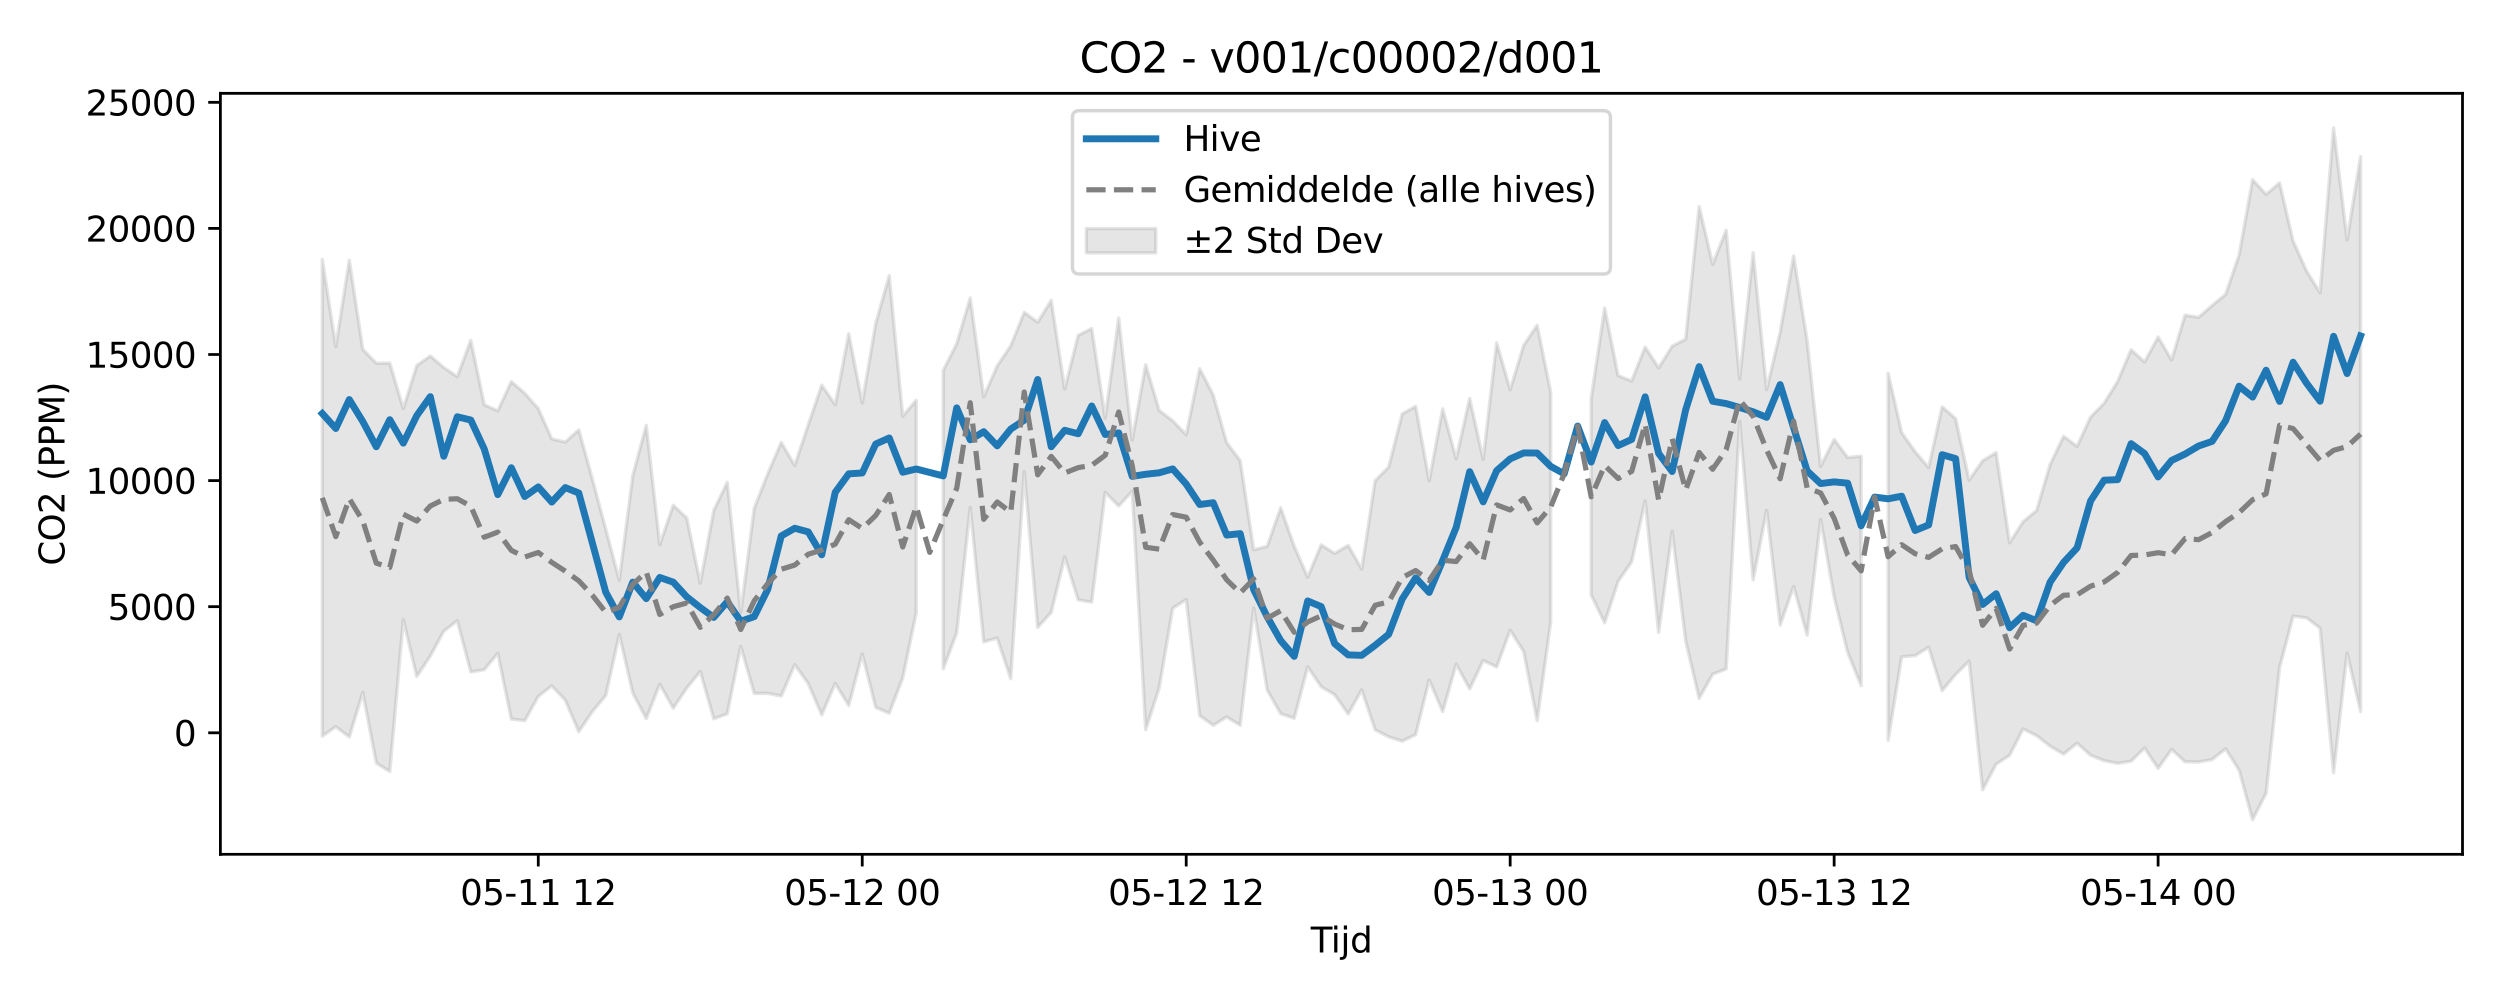 <?xml version="1.0" encoding="utf-8" standalone="no"?>
<!DOCTYPE svg PUBLIC "-//W3C//DTD SVG 1.1//EN"
  "http://www.w3.org/Graphics/SVG/1.1/DTD/svg11.dtd">
<svg xmlns:xlink="http://www.w3.org/1999/xlink" width="720pt" height="288pt" viewBox="0 0 720 288" xmlns="http://www.w3.org/2000/svg" version="1.1">
 <defs>
  <style type="text/css">*{stroke-linejoin: round; stroke-linecap: butt}</style>
 </defs>
 <g id="figure_1">
  <g id="patch_1">
   <path d="M 0 288 
L 720 288 
L 720 0 
L 0 0 
z
" style="fill: #ffffff"/>
  </g>
  <g id="axes_1">
   <g id="patch_2">
    <path d="M 63.47 246.04 
L 709.2 246.04 
L 709.2 26.88 
L 63.47 26.88 
z
" style="fill: #ffffff"/>
   </g>
   <g id="FillBetweenPolyCollection_1">
    <path d="M 92.821 74.726 
L 92.821 212.011 
L 96.709 209.295 
L 100.597 212.259 
L 104.484 199.416 
L 108.372 219.773 
L 112.259 222.207 
L 116.147 178.511 
L 120.035 194.854 
L 123.922 188.938 
L 127.81 181.773 
L 131.697 178.784 
L 135.585 193.509 
L 139.473 192.877 
L 143.36 188.156 
L 147.248 207.084 
L 151.135 207.553 
L 155.023 200.563 
L 158.911 197.527 
L 162.798 201.651 
L 166.686 210.736 
L 170.573 204.974 
L 174.461 200.308 
L 178.349 182.709 
L 182.236 199.583 
L 186.124 206.95 
L 190.011 197.075 
L 193.899 203.95 
L 197.787 198.151 
L 201.674 193.396 
L 205.562 207.006 
L 209.449 205.598 
L 213.337 186.167 
L 217.224 199.7 
L 221.112 199.688 
L 225 200.461 
L 228.887 191.43 
L 232.775 196.872 
L 236.662 205.889 
L 240.55 196.83 
L 244.438 203.2 
L 248.325 188.325 
L 252.213 203.732 
L 256.1 205.427 
L 259.988 195.232 
L 263.876 176.487 
L 263.876 115.291 
L 263.876 115.291 
L 259.988 119.843 
L 256.1 79.4 
L 252.213 93.144 
L 248.325 116.051 
L 244.438 96.132 
L 240.55 116.572 
L 236.662 110.925 
L 232.775 122.365 
L 228.887 134.052 
L 225 127.416 
L 221.112 136.464 
L 217.224 146.337 
L 213.337 176.418 
L 209.449 138.905 
L 205.562 147.014 
L 201.674 167.957 
L 197.787 149.176 
L 193.899 145.524 
L 190.011 156.867 
L 186.124 122.496 
L 182.236 136.971 
L 178.349 167.1 
L 174.461 152.392 
L 170.573 137.84 
L 166.686 123.796 
L 162.798 127.322 
L 158.911 126.398 
L 155.023 117.671 
L 151.135 113.275 
L 147.248 109.906 
L 143.36 118.326 
L 139.473 116.57 
L 135.585 98.023 
L 131.697 108.489 
L 127.81 105.855 
L 123.922 102.517 
L 120.035 105.269 
L 116.147 117.668 
L 112.259 104.588 
L 108.372 104.595 
L 104.484 100.603 
L 100.597 74.953 
L 96.709 99.801 
L 92.821 74.726 
z
" clip-path="url(#p04580ace39)" style="fill: #808080; fill-opacity: 0.2; stroke: #808080; stroke-opacity: 0.2"/>
    <path d="M 271.651 106.7 
L 271.651 192.642 
L 275.538 182.244 
L 279.426 146.147 
L 283.314 184.868 
L 287.201 183.767 
L 291.089 195.481 
L 294.976 135.82 
L 298.864 180.683 
L 302.752 176.372 
L 306.639 160.398 
L 310.527 172.767 
L 314.414 173.411 
L 318.302 141.799 
L 322.19 145.738 
L 326.077 141.483 
L 329.965 210.177 
L 333.852 198.092 
L 337.74 175.181 
L 341.628 172.678 
L 345.515 206.101 
L 349.403 208.886 
L 353.29 206.471 
L 357.178 208.894 
L 361.066 175.102 
L 364.953 198.741 
L 368.841 205.537 
L 372.728 206.859 
L 376.616 192.055 
L 380.504 197.779 
L 384.391 200.073 
L 388.279 205.629 
L 392.166 198.684 
L 396.054 210.212 
L 399.942 212.201 
L 403.829 213.461 
L 407.717 211.571 
L 411.604 195.837 
L 415.492 204.947 
L 419.38 191.287 
L 423.267 198.416 
L 427.155 190.23 
L 431.042 192.094 
L 434.93 181.517 
L 438.818 187.655 
L 442.705 207.524 
L 446.593 179.189 
L 446.593 112.891 
L 446.593 112.891 
L 442.705 93.671 
L 438.818 99.469 
L 434.93 112.228 
L 431.042 98.732 
L 427.155 132.287 
L 423.267 114.757 
L 419.38 132.157 
L 415.492 117.768 
L 411.604 138.473 
L 407.717 117.051 
L 403.829 119.181 
L 399.942 134.492 
L 396.054 138.405 
L 392.166 163.869 
L 388.279 157.064 
L 384.391 159.376 
L 380.504 156.931 
L 376.616 166.209 
L 372.728 157.309 
L 368.841 146.243 
L 364.953 157.334 
L 361.066 158.335 
L 357.178 132.65 
L 353.29 127.492 
L 349.403 113.741 
L 345.515 106.181 
L 341.628 125.21 
L 337.74 121.186 
L 333.852 118.201 
L 329.965 105.057 
L 326.077 126.734 
L 322.19 91.585 
L 318.302 120.438 
L 314.414 94.606 
L 310.527 96.579 
L 306.639 112.033 
L 302.752 86.501 
L 298.864 92.795 
L 294.976 89.962 
L 291.089 99.604 
L 287.201 105.368 
L 283.314 114.263 
L 279.426 85.824 
L 275.538 98.968 
L 271.651 106.7 
z
" clip-path="url(#p04580ace39)" style="fill: #808080; fill-opacity: 0.2; stroke: #808080; stroke-opacity: 0.2"/>
    <path d="M 458.256 114.783 
L 458.256 171.363 
L 462.143 179.391 
L 466.031 167.397 
L 469.918 161.806 
L 473.806 144.298 
L 477.694 182.157 
L 481.581 153.031 
L 485.469 184.571 
L 489.356 201.143 
L 493.244 194.169 
L 497.132 192.667 
L 501.019 121.287 
L 504.907 167.02 
L 508.794 146.984 
L 512.682 180.016 
L 516.57 168.919 
L 520.457 182.914 
L 524.345 149.617 
L 528.232 171.95 
L 532.12 187.893 
L 536.008 197.456 
L 536.008 131.37 
L 536.008 131.37 
L 532.12 131.774 
L 528.232 126.566 
L 524.345 134.326 
L 520.457 98.157 
L 516.57 73.725 
L 512.682 95.733 
L 508.794 112.203 
L 504.907 72.813 
L 501.019 109.126 
L 497.132 66.313 
L 493.244 76.12 
L 489.356 59.465 
L 485.469 97.656 
L 481.581 99.696 
L 477.694 105.958 
L 473.806 99.964 
L 469.918 109.718 
L 466.031 108.218 
L 462.143 88.744 
L 458.256 114.783 
z
" clip-path="url(#p04580ace39)" style="fill: #808080; fill-opacity: 0.2; stroke: #808080; stroke-opacity: 0.2"/>
    <path d="M 543.783 107.477 
L 543.783 213.207 
L 547.67 189.177 
L 551.558 188.822 
L 555.446 186.412 
L 559.333 198.937 
L 563.221 194.241 
L 567.108 190.382 
L 570.996 227.473 
L 574.883 220.069 
L 578.771 217.523 
L 582.659 209.922 
L 586.546 211.861 
L 590.434 214.894 
L 594.321 217.191 
L 598.209 214.018 
L 602.097 217.529 
L 605.984 219.069 
L 609.872 219.85 
L 613.759 219.22 
L 617.647 215.436 
L 621.535 221.295 
L 625.422 215.839 
L 629.31 219.414 
L 633.197 219.459 
L 637.085 218.766 
L 640.973 215.653 
L 644.86 221.818 
L 648.748 236.078 
L 652.635 228.464 
L 656.523 192.262 
L 660.411 177.455 
L 664.298 177.943 
L 668.186 180.918 
L 672.073 222.538 
L 675.961 188.084 
L 679.849 204.918 
L 679.849 45.098 
L 679.849 45.098 
L 675.961 69.13 
L 672.073 36.842 
L 668.186 84.321 
L 664.298 78.094 
L 660.411 69.395 
L 656.523 52.687 
L 652.635 55.973 
L 648.748 51.758 
L 644.86 73.461 
L 640.973 84.781 
L 637.085 87.973 
L 633.197 91.408 
L 629.31 90.76 
L 625.422 103.676 
L 621.535 97.053 
L 617.647 104.243 
L 613.759 100.734 
L 609.872 109.884 
L 605.984 116.149 
L 602.097 120.101 
L 598.209 128.566 
L 594.321 125.655 
L 590.434 133.806 
L 586.546 147.018 
L 582.659 150.253 
L 578.771 156.324 
L 574.883 130.346 
L 570.996 132.693 
L 567.108 138.286 
L 563.221 120.574 
L 559.333 117.178 
L 555.446 134.643 
L 551.558 130.115 
L 547.67 124.557 
L 543.783 107.477 
z
" clip-path="url(#p04580ace39)" style="fill: #808080; fill-opacity: 0.2; stroke: #808080; stroke-opacity: 0.2"/>
   </g>
   <g id="matplotlib.axis_1">
    <g id="xtick_1">
     <g id="line2d_1">
      <defs>
       <path id="m30fe075600" d="M 0 0 
L 0 3.5 
" style="stroke: #000000; stroke-width: 0.8"/>
      </defs>
      <g>
       <use xlink:href="#m30fe075600" x="155.023" y="246.04" style="stroke: #000000; stroke-width: 0.8"/>
      </g>
     </g>
     <g id="text_1">
      <!-- 05-11 12 -->
      <g transform="translate(132.542 260.638) scale(0.1 -0.1)">
       <defs>
        <path id="DejaVuSans-30" d="M 2034 4250 
Q 1547 4250 1301 3770 
Q 1056 3291 1056 2328 
Q 1056 1369 1301 889 
Q 1547 409 2034 409 
Q 2525 409 2770 889 
Q 3016 1369 3016 2328 
Q 3016 3291 2770 3770 
Q 2525 4250 2034 4250 
z
M 2034 4750 
Q 2819 4750 3233 4129 
Q 3647 3509 3647 2328 
Q 3647 1150 3233 529 
Q 2819 -91 2034 -91 
Q 1250 -91 836 529 
Q 422 1150 422 2328 
Q 422 3509 836 4129 
Q 1250 4750 2034 4750 
z
" transform="scale(0.016)"/>
        <path id="DejaVuSans-35" d="M 691 4666 
L 3169 4666 
L 3169 4134 
L 1269 4134 
L 1269 2991 
Q 1406 3038 1543 3061 
Q 1681 3084 1819 3084 
Q 2600 3084 3056 2656 
Q 3513 2228 3513 1497 
Q 3513 744 3044 326 
Q 2575 -91 1722 -91 
Q 1428 -91 1123 -41 
Q 819 9 494 109 
L 494 744 
Q 775 591 1075 516 
Q 1375 441 1709 441 
Q 2250 441 2565 725 
Q 2881 1009 2881 1497 
Q 2881 1984 2565 2268 
Q 2250 2553 1709 2553 
Q 1456 2553 1204 2497 
Q 953 2441 691 2322 
L 691 4666 
z
" transform="scale(0.016)"/>
        <path id="DejaVuSans-2d" d="M 313 2009 
L 1997 2009 
L 1997 1497 
L 313 1497 
L 313 2009 
z
" transform="scale(0.016)"/>
        <path id="DejaVuSans-31" d="M 794 531 
L 1825 531 
L 1825 4091 
L 703 3866 
L 703 4441 
L 1819 4666 
L 2450 4666 
L 2450 531 
L 3481 531 
L 3481 0 
L 794 0 
L 794 531 
z
" transform="scale(0.016)"/>
        <path id="DejaVuSans-20" transform="scale(0.016)"/>
        <path id="DejaVuSans-32" d="M 1228 531 
L 3431 531 
L 3431 0 
L 469 0 
L 469 531 
Q 828 903 1448 1529 
Q 2069 2156 2228 2338 
Q 2531 2678 2651 2914 
Q 2772 3150 2772 3378 
Q 2772 3750 2511 3984 
Q 2250 4219 1831 4219 
Q 1534 4219 1204 4116 
Q 875 4013 500 3803 
L 500 4441 
Q 881 4594 1212 4672 
Q 1544 4750 1819 4750 
Q 2544 4750 2975 4387 
Q 3406 4025 3406 3419 
Q 3406 3131 3298 2873 
Q 3191 2616 2906 2266 
Q 2828 2175 2409 1742 
Q 1991 1309 1228 531 
z
" transform="scale(0.016)"/>
       </defs>
       <use xlink:href="#DejaVuSans-30"/>
       <use xlink:href="#DejaVuSans-35" transform="translate(63.623 0)"/>
       <use xlink:href="#DejaVuSans-2d" transform="translate(127.246 0)"/>
       <use xlink:href="#DejaVuSans-31" transform="translate(163.33 0)"/>
       <use xlink:href="#DejaVuSans-31" transform="translate(226.953 0)"/>
       <use xlink:href="#DejaVuSans-20" transform="translate(290.576 0)"/>
       <use xlink:href="#DejaVuSans-31" transform="translate(322.363 0)"/>
       <use xlink:href="#DejaVuSans-32" transform="translate(385.986 0)"/>
      </g>
     </g>
    </g>
    <g id="xtick_2">
     <g id="line2d_2">
      <g>
       <use xlink:href="#m30fe075600" x="248.325" y="246.04" style="stroke: #000000; stroke-width: 0.8"/>
      </g>
     </g>
     <g id="text_2">
      <!-- 05-12 00 -->
      <g transform="translate(225.845 260.638) scale(0.1 -0.1)">
       <use xlink:href="#DejaVuSans-30"/>
       <use xlink:href="#DejaVuSans-35" transform="translate(63.623 0)"/>
       <use xlink:href="#DejaVuSans-2d" transform="translate(127.246 0)"/>
       <use xlink:href="#DejaVuSans-31" transform="translate(163.33 0)"/>
       <use xlink:href="#DejaVuSans-32" transform="translate(226.953 0)"/>
       <use xlink:href="#DejaVuSans-20" transform="translate(290.576 0)"/>
       <use xlink:href="#DejaVuSans-30" transform="translate(322.363 0)"/>
       <use xlink:href="#DejaVuSans-30" transform="translate(385.986 0)"/>
      </g>
     </g>
    </g>
    <g id="xtick_3">
     <g id="line2d_3">
      <g>
       <use xlink:href="#m30fe075600" x="341.628" y="246.04" style="stroke: #000000; stroke-width: 0.8"/>
      </g>
     </g>
     <g id="text_3">
      <!-- 05-12 12 -->
      <g transform="translate(319.147 260.638) scale(0.1 -0.1)">
       <use xlink:href="#DejaVuSans-30"/>
       <use xlink:href="#DejaVuSans-35" transform="translate(63.623 0)"/>
       <use xlink:href="#DejaVuSans-2d" transform="translate(127.246 0)"/>
       <use xlink:href="#DejaVuSans-31" transform="translate(163.33 0)"/>
       <use xlink:href="#DejaVuSans-32" transform="translate(226.953 0)"/>
       <use xlink:href="#DejaVuSans-20" transform="translate(290.576 0)"/>
       <use xlink:href="#DejaVuSans-31" transform="translate(322.363 0)"/>
       <use xlink:href="#DejaVuSans-32" transform="translate(385.986 0)"/>
      </g>
     </g>
    </g>
    <g id="xtick_4">
     <g id="line2d_4">
      <g>
       <use xlink:href="#m30fe075600" x="434.93" y="246.04" style="stroke: #000000; stroke-width: 0.8"/>
      </g>
     </g>
     <g id="text_4">
      <!-- 05-13 00 -->
      <g transform="translate(412.45 260.638) scale(0.1 -0.1)">
       <defs>
        <path id="DejaVuSans-33" d="M 2597 2516 
Q 3050 2419 3304 2112 
Q 3559 1806 3559 1356 
Q 3559 666 3084 287 
Q 2609 -91 1734 -91 
Q 1441 -91 1130 -33 
Q 819 25 488 141 
L 488 750 
Q 750 597 1062 519 
Q 1375 441 1716 441 
Q 2309 441 2620 675 
Q 2931 909 2931 1356 
Q 2931 1769 2642 2001 
Q 2353 2234 1838 2234 
L 1294 2234 
L 1294 2753 
L 1863 2753 
Q 2328 2753 2575 2939 
Q 2822 3125 2822 3475 
Q 2822 3834 2567 4026 
Q 2313 4219 1838 4219 
Q 1578 4219 1281 4162 
Q 984 4106 628 3988 
L 628 4550 
Q 988 4650 1302 4700 
Q 1616 4750 1894 4750 
Q 2613 4750 3031 4423 
Q 3450 4097 3450 3541 
Q 3450 3153 3228 2886 
Q 3006 2619 2597 2516 
z
" transform="scale(0.016)"/>
       </defs>
       <use xlink:href="#DejaVuSans-30"/>
       <use xlink:href="#DejaVuSans-35" transform="translate(63.623 0)"/>
       <use xlink:href="#DejaVuSans-2d" transform="translate(127.246 0)"/>
       <use xlink:href="#DejaVuSans-31" transform="translate(163.33 0)"/>
       <use xlink:href="#DejaVuSans-33" transform="translate(226.953 0)"/>
       <use xlink:href="#DejaVuSans-20" transform="translate(290.576 0)"/>
       <use xlink:href="#DejaVuSans-30" transform="translate(322.363 0)"/>
       <use xlink:href="#DejaVuSans-30" transform="translate(385.986 0)"/>
      </g>
     </g>
    </g>
    <g id="xtick_5">
     <g id="line2d_5">
      <g>
       <use xlink:href="#m30fe075600" x="528.232" y="246.04" style="stroke: #000000; stroke-width: 0.8"/>
      </g>
     </g>
     <g id="text_5">
      <!-- 05-13 12 -->
      <g transform="translate(505.752 260.638) scale(0.1 -0.1)">
       <use xlink:href="#DejaVuSans-30"/>
       <use xlink:href="#DejaVuSans-35" transform="translate(63.623 0)"/>
       <use xlink:href="#DejaVuSans-2d" transform="translate(127.246 0)"/>
       <use xlink:href="#DejaVuSans-31" transform="translate(163.33 0)"/>
       <use xlink:href="#DejaVuSans-33" transform="translate(226.953 0)"/>
       <use xlink:href="#DejaVuSans-20" transform="translate(290.576 0)"/>
       <use xlink:href="#DejaVuSans-31" transform="translate(322.363 0)"/>
       <use xlink:href="#DejaVuSans-32" transform="translate(385.986 0)"/>
      </g>
     </g>
    </g>
    <g id="xtick_6">
     <g id="line2d_6">
      <g>
       <use xlink:href="#m30fe075600" x="621.535" y="246.04" style="stroke: #000000; stroke-width: 0.8"/>
      </g>
     </g>
     <g id="text_6">
      <!-- 05-14 00 -->
      <g transform="translate(599.054 260.638) scale(0.1 -0.1)">
       <defs>
        <path id="DejaVuSans-34" d="M 2419 4116 
L 825 1625 
L 2419 1625 
L 2419 4116 
z
M 2253 4666 
L 3047 4666 
L 3047 1625 
L 3713 1625 
L 3713 1100 
L 3047 1100 
L 3047 0 
L 2419 0 
L 2419 1100 
L 313 1100 
L 313 1709 
L 2253 4666 
z
" transform="scale(0.016)"/>
       </defs>
       <use xlink:href="#DejaVuSans-30"/>
       <use xlink:href="#DejaVuSans-35" transform="translate(63.623 0)"/>
       <use xlink:href="#DejaVuSans-2d" transform="translate(127.246 0)"/>
       <use xlink:href="#DejaVuSans-31" transform="translate(163.33 0)"/>
       <use xlink:href="#DejaVuSans-34" transform="translate(226.953 0)"/>
       <use xlink:href="#DejaVuSans-20" transform="translate(290.576 0)"/>
       <use xlink:href="#DejaVuSans-30" transform="translate(322.363 0)"/>
       <use xlink:href="#DejaVuSans-30" transform="translate(385.986 0)"/>
      </g>
     </g>
    </g>
    <g id="text_7">
     <!-- Tijd -->
     <g transform="translate(377.485 274.317) scale(0.1 -0.1)">
      <defs>
       <path id="DejaVuSans-54" d="M -19 4666 
L 3928 4666 
L 3928 4134 
L 2272 4134 
L 2272 0 
L 1638 0 
L 1638 4134 
L -19 4134 
L -19 4666 
z
" transform="scale(0.016)"/>
       <path id="DejaVuSans-69" d="M 603 3500 
L 1178 3500 
L 1178 0 
L 603 0 
L 603 3500 
z
M 603 4863 
L 1178 4863 
L 1178 4134 
L 603 4134 
L 603 4863 
z
" transform="scale(0.016)"/>
       <path id="DejaVuSans-6a" d="M 603 3500 
L 1178 3500 
L 1178 -63 
Q 1178 -731 923 -1031 
Q 669 -1331 103 -1331 
L -116 -1331 
L -116 -844 
L 38 -844 
Q 366 -844 484 -692 
Q 603 -541 603 -63 
L 603 3500 
z
M 603 4863 
L 1178 4863 
L 1178 4134 
L 603 4134 
L 603 4863 
z
" transform="scale(0.016)"/>
       <path id="DejaVuSans-64" d="M 2906 2969 
L 2906 4863 
L 3481 4863 
L 3481 0 
L 2906 0 
L 2906 525 
Q 2725 213 2448 61 
Q 2172 -91 1784 -91 
Q 1150 -91 751 415 
Q 353 922 353 1747 
Q 353 2572 751 3078 
Q 1150 3584 1784 3584 
Q 2172 3584 2448 3432 
Q 2725 3281 2906 2969 
z
M 947 1747 
Q 947 1113 1208 752 
Q 1469 391 1925 391 
Q 2381 391 2643 752 
Q 2906 1113 2906 1747 
Q 2906 2381 2643 2742 
Q 2381 3103 1925 3103 
Q 1469 3103 1208 2742 
Q 947 2381 947 1747 
z
" transform="scale(0.016)"/>
      </defs>
      <use xlink:href="#DejaVuSans-54"/>
      <use xlink:href="#DejaVuSans-69" transform="translate(57.959 0)"/>
      <use xlink:href="#DejaVuSans-6a" transform="translate(85.742 0)"/>
      <use xlink:href="#DejaVuSans-64" transform="translate(113.525 0)"/>
     </g>
    </g>
   </g>
   <g id="matplotlib.axis_2">
    <g id="ytick_1">
     <g id="line2d_7">
      <defs>
       <path id="mec576aa56d" d="M 0 0 
L -3.5 0 
" style="stroke: #000000; stroke-width: 0.8"/>
      </defs>
      <g>
       <use xlink:href="#mec576aa56d" x="63.47" y="211.04" style="stroke: #000000; stroke-width: 0.8"/>
      </g>
     </g>
     <g id="text_8">
      <!-- 0 -->
      <g transform="translate(50.108 214.839) scale(0.1 -0.1)">
       <use xlink:href="#DejaVuSans-30"/>
      </g>
     </g>
    </g>
    <g id="ytick_2">
     <g id="line2d_8">
      <g>
       <use xlink:href="#mec576aa56d" x="63.47" y="174.726" style="stroke: #000000; stroke-width: 0.8"/>
      </g>
     </g>
     <g id="text_9">
      <!-- 5000 -->
      <g transform="translate(31.02 178.525) scale(0.1 -0.1)">
       <use xlink:href="#DejaVuSans-35"/>
       <use xlink:href="#DejaVuSans-30" transform="translate(63.623 0)"/>
       <use xlink:href="#DejaVuSans-30" transform="translate(127.246 0)"/>
       <use xlink:href="#DejaVuSans-30" transform="translate(190.869 0)"/>
      </g>
     </g>
    </g>
    <g id="ytick_3">
     <g id="line2d_9">
      <g>
       <use xlink:href="#mec576aa56d" x="63.47" y="138.412" style="stroke: #000000; stroke-width: 0.8"/>
      </g>
     </g>
     <g id="text_10">
      <!-- 10000 -->
      <g transform="translate(24.657 142.211) scale(0.1 -0.1)">
       <use xlink:href="#DejaVuSans-31"/>
       <use xlink:href="#DejaVuSans-30" transform="translate(63.623 0)"/>
       <use xlink:href="#DejaVuSans-30" transform="translate(127.246 0)"/>
       <use xlink:href="#DejaVuSans-30" transform="translate(190.869 0)"/>
       <use xlink:href="#DejaVuSans-30" transform="translate(254.492 0)"/>
      </g>
     </g>
    </g>
    <g id="ytick_4">
     <g id="line2d_10">
      <g>
       <use xlink:href="#mec576aa56d" x="63.47" y="102.097" style="stroke: #000000; stroke-width: 0.8"/>
      </g>
     </g>
     <g id="text_11">
      <!-- 15000 -->
      <g transform="translate(24.657 105.897) scale(0.1 -0.1)">
       <use xlink:href="#DejaVuSans-31"/>
       <use xlink:href="#DejaVuSans-35" transform="translate(63.623 0)"/>
       <use xlink:href="#DejaVuSans-30" transform="translate(127.246 0)"/>
       <use xlink:href="#DejaVuSans-30" transform="translate(190.869 0)"/>
       <use xlink:href="#DejaVuSans-30" transform="translate(254.492 0)"/>
      </g>
     </g>
    </g>
    <g id="ytick_5">
     <g id="line2d_11">
      <g>
       <use xlink:href="#mec576aa56d" x="63.47" y="65.783" style="stroke: #000000; stroke-width: 0.8"/>
      </g>
     </g>
     <g id="text_12">
      <!-- 20000 -->
      <g transform="translate(24.657 69.582) scale(0.1 -0.1)">
       <use xlink:href="#DejaVuSans-32"/>
       <use xlink:href="#DejaVuSans-30" transform="translate(63.623 0)"/>
       <use xlink:href="#DejaVuSans-30" transform="translate(127.246 0)"/>
       <use xlink:href="#DejaVuSans-30" transform="translate(190.869 0)"/>
       <use xlink:href="#DejaVuSans-30" transform="translate(254.492 0)"/>
      </g>
     </g>
    </g>
    <g id="ytick_6">
     <g id="line2d_12">
      <g>
       <use xlink:href="#mec576aa56d" x="63.47" y="29.469" style="stroke: #000000; stroke-width: 0.8"/>
      </g>
     </g>
     <g id="text_13">
      <!-- 25000 -->
      <g transform="translate(24.657 33.268) scale(0.1 -0.1)">
       <use xlink:href="#DejaVuSans-32"/>
       <use xlink:href="#DejaVuSans-35" transform="translate(63.623 0)"/>
       <use xlink:href="#DejaVuSans-30" transform="translate(127.246 0)"/>
       <use xlink:href="#DejaVuSans-30" transform="translate(190.869 0)"/>
       <use xlink:href="#DejaVuSans-30" transform="translate(254.492 0)"/>
      </g>
     </g>
    </g>
    <g id="text_14">
     <!-- CO2 (PPM) -->
     <g transform="translate(18.578 162.903) rotate(-90) scale(0.1 -0.1)">
      <defs>
       <path id="DejaVuSans-43" d="M 4122 4306 
L 4122 3641 
Q 3803 3938 3442 4084 
Q 3081 4231 2675 4231 
Q 1875 4231 1450 3742 
Q 1025 3253 1025 2328 
Q 1025 1406 1450 917 
Q 1875 428 2675 428 
Q 3081 428 3442 575 
Q 3803 722 4122 1019 
L 4122 359 
Q 3791 134 3420 21 
Q 3050 -91 2638 -91 
Q 1578 -91 968 557 
Q 359 1206 359 2328 
Q 359 3453 968 4101 
Q 1578 4750 2638 4750 
Q 3056 4750 3426 4639 
Q 3797 4528 4122 4306 
z
" transform="scale(0.016)"/>
       <path id="DejaVuSans-4f" d="M 2522 4238 
Q 1834 4238 1429 3725 
Q 1025 3213 1025 2328 
Q 1025 1447 1429 934 
Q 1834 422 2522 422 
Q 3209 422 3611 934 
Q 4013 1447 4013 2328 
Q 4013 3213 3611 3725 
Q 3209 4238 2522 4238 
z
M 2522 4750 
Q 3503 4750 4090 4092 
Q 4678 3434 4678 2328 
Q 4678 1225 4090 567 
Q 3503 -91 2522 -91 
Q 1538 -91 948 565 
Q 359 1222 359 2328 
Q 359 3434 948 4092 
Q 1538 4750 2522 4750 
z
" transform="scale(0.016)"/>
       <path id="DejaVuSans-28" d="M 1984 4856 
Q 1566 4138 1362 3434 
Q 1159 2731 1159 2009 
Q 1159 1288 1364 580 
Q 1569 -128 1984 -844 
L 1484 -844 
Q 1016 -109 783 600 
Q 550 1309 550 2009 
Q 550 2706 781 3412 
Q 1013 4119 1484 4856 
L 1984 4856 
z
" transform="scale(0.016)"/>
       <path id="DejaVuSans-50" d="M 1259 4147 
L 1259 2394 
L 2053 2394 
Q 2494 2394 2734 2622 
Q 2975 2850 2975 3272 
Q 2975 3691 2734 3919 
Q 2494 4147 2053 4147 
L 1259 4147 
z
M 628 4666 
L 2053 4666 
Q 2838 4666 3239 4311 
Q 3641 3956 3641 3272 
Q 3641 2581 3239 2228 
Q 2838 1875 2053 1875 
L 1259 1875 
L 1259 0 
L 628 0 
L 628 4666 
z
" transform="scale(0.016)"/>
       <path id="DejaVuSans-4d" d="M 628 4666 
L 1569 4666 
L 2759 1491 
L 3956 4666 
L 4897 4666 
L 4897 0 
L 4281 0 
L 4281 4097 
L 3078 897 
L 2444 897 
L 1241 4097 
L 1241 0 
L 628 0 
L 628 4666 
z
" transform="scale(0.016)"/>
       <path id="DejaVuSans-29" d="M 513 4856 
L 1013 4856 
Q 1481 4119 1714 3412 
Q 1947 2706 1947 2009 
Q 1947 1309 1714 600 
Q 1481 -109 1013 -844 
L 513 -844 
Q 928 -128 1133 580 
Q 1338 1288 1338 2009 
Q 1338 2731 1133 3434 
Q 928 4138 513 4856 
z
" transform="scale(0.016)"/>
      </defs>
      <use xlink:href="#DejaVuSans-43"/>
      <use xlink:href="#DejaVuSans-4f" transform="translate(69.824 0)"/>
      <use xlink:href="#DejaVuSans-32" transform="translate(148.535 0)"/>
      <use xlink:href="#DejaVuSans-20" transform="translate(212.158 0)"/>
      <use xlink:href="#DejaVuSans-28" transform="translate(243.945 0)"/>
      <use xlink:href="#DejaVuSans-50" transform="translate(282.959 0)"/>
      <use xlink:href="#DejaVuSans-50" transform="translate(343.262 0)"/>
      <use xlink:href="#DejaVuSans-4d" transform="translate(403.564 0)"/>
      <use xlink:href="#DejaVuSans-29" transform="translate(489.844 0)"/>
     </g>
    </g>
   </g>
   <g id="line2d_13">
    <path d="M 92.821 119.1 
L 96.709 123.402 
L 100.597 115.083 
L 104.484 121.398 
L 108.372 128.665 
L 112.259 120.879 
L 116.147 127.615 
L 120.035 119.684 
L 123.922 114.246 
L 127.81 131.399 
L 131.697 120.029 
L 135.585 120.971 
L 139.473 129.34 
L 143.36 142.442 
L 147.248 134.712 
L 151.135 142.991 
L 155.023 140.235 
L 158.911 144.603 
L 162.798 140.423 
L 166.686 141.99 
L 174.461 170.569 
L 178.349 177.664 
L 182.236 167.664 
L 186.124 172.397 
L 190.011 166.312 
L 193.899 167.666 
L 197.787 171.905 
L 201.674 174.97 
L 205.562 177.81 
L 209.449 173.307 
L 213.337 178.912 
L 217.224 177.587 
L 221.112 169.748 
L 225 154.354 
L 228.887 152.138 
L 232.775 153.184 
L 236.662 159.772 
L 240.55 141.777 
L 244.438 136.465 
L 248.325 136.216 
L 252.213 127.878 
L 256.1 126.142 
L 259.988 136.003 
L 263.876 135.071 
L 271.651 137.064 
L 275.538 117.473 
L 279.426 126.649 
L 283.314 124.327 
L 287.201 128.399 
L 291.089 123.585 
L 294.976 120.998 
L 298.864 109.302 
L 302.752 128.66 
L 306.639 123.926 
L 310.527 124.914 
L 314.414 116.928 
L 318.302 125.128 
L 322.19 124.678 
L 326.077 137.189 
L 329.965 136.586 
L 333.852 136.167 
L 337.74 135.045 
L 341.628 139.428 
L 345.515 145.293 
L 349.403 144.788 
L 353.29 154.107 
L 357.178 153.683 
L 361.066 169.823 
L 364.953 177.635 
L 368.841 184.494 
L 372.728 189.026 
L 376.616 173.074 
L 380.504 174.702 
L 384.391 185.383 
L 388.279 188.61 
L 392.166 188.736 
L 396.054 185.836 
L 399.942 182.671 
L 403.829 172.518 
L 407.717 166.429 
L 411.604 170.613 
L 415.492 161.42 
L 419.38 151.894 
L 423.267 135.848 
L 427.155 144.522 
L 431.042 135.545 
L 434.93 132.153 
L 438.818 130.442 
L 442.705 130.471 
L 446.593 134.32 
L 450.48 136.465 
L 454.368 122.705 
L 458.256 133.071 
L 462.143 121.707 
L 466.031 128.32 
L 469.918 126.554 
L 473.806 114.294 
L 477.694 130.587 
L 481.581 135.792 
L 485.469 118.032 
L 489.356 105.598 
L 493.244 115.56 
L 497.132 116.231 
L 501.019 117.357 
L 504.907 118.601 
L 508.794 120.187 
L 512.682 110.772 
L 520.457 135.613 
L 524.345 139.269 
L 528.232 138.78 
L 532.12 139.152 
L 536.008 151.415 
L 539.895 143.157 
L 543.783 143.655 
L 547.67 142.907 
L 551.558 152.785 
L 555.446 151.18 
L 559.333 130.953 
L 563.221 132.082 
L 567.108 166.286 
L 570.996 174.087 
L 574.883 171.004 
L 578.771 180.781 
L 582.659 177.205 
L 586.546 178.786 
L 590.434 167.654 
L 594.321 161.958 
L 598.209 157.772 
L 602.097 144.249 
L 605.984 138.298 
L 609.872 138.14 
L 613.759 127.784 
L 617.647 130.628 
L 621.535 137.351 
L 625.422 132.611 
L 629.31 130.759 
L 633.197 128.449 
L 637.085 127.111 
L 640.973 121.17 
L 644.86 111.22 
L 648.748 114.353 
L 652.635 106.629 
L 656.523 115.604 
L 660.411 104.322 
L 664.298 110.367 
L 668.186 115.543 
L 672.073 96.863 
L 675.961 107.578 
L 679.849 96.756 
L 679.849 96.756 
" clip-path="url(#p04580ace39)" style="fill: none; stroke: #1f77b4; stroke-width: 2; stroke-linecap: square"/>
   </g>
   <g id="line2d_14">
    <path d="M 92.821 143.369 
L 96.709 154.548 
L 100.597 143.606 
L 104.484 150.01 
L 108.372 162.184 
L 112.259 163.398 
L 116.147 148.089 
L 120.035 150.062 
L 123.922 145.728 
L 127.81 143.814 
L 131.697 143.637 
L 135.585 145.766 
L 139.473 154.723 
L 143.36 153.241 
L 147.248 158.495 
L 151.135 160.414 
L 155.023 159.117 
L 158.911 161.962 
L 162.798 164.486 
L 166.686 167.266 
L 170.573 171.407 
L 174.461 176.35 
L 178.349 174.904 
L 182.236 168.277 
L 186.124 164.723 
L 190.011 176.971 
L 193.899 174.737 
L 197.787 173.663 
L 201.674 180.677 
L 205.562 177.01 
L 209.449 172.252 
L 213.337 181.292 
L 217.224 173.018 
L 221.112 168.076 
L 225 163.939 
L 228.887 162.741 
L 232.775 159.619 
L 236.662 158.407 
L 240.55 156.701 
L 244.438 149.666 
L 248.325 152.188 
L 252.213 148.438 
L 256.1 142.413 
L 259.988 157.537 
L 263.876 145.889 
L 267.763 159.074 
L 271.651 149.671 
L 275.538 140.606 
L 279.426 115.986 
L 283.314 149.566 
L 287.201 144.568 
L 291.089 147.542 
L 294.976 112.891 
L 298.864 136.739 
L 302.752 131.436 
L 306.639 136.216 
L 310.527 134.673 
L 314.414 134.009 
L 318.302 131.119 
L 322.19 118.662 
L 326.077 134.109 
L 329.965 157.617 
L 333.852 158.147 
L 337.74 148.184 
L 341.628 148.944 
L 345.515 156.141 
L 349.403 161.313 
L 353.29 166.982 
L 357.178 170.772 
L 361.066 166.719 
L 364.953 178.037 
L 368.841 175.89 
L 372.728 182.084 
L 376.616 179.132 
L 380.504 177.355 
L 384.391 179.724 
L 388.279 181.346 
L 392.166 181.276 
L 396.054 174.308 
L 399.942 173.346 
L 403.829 166.321 
L 407.717 164.311 
L 411.604 167.155 
L 415.492 161.357 
L 419.38 161.722 
L 423.267 156.586 
L 427.155 161.258 
L 431.042 145.413 
L 434.93 146.872 
L 438.818 143.562 
L 442.705 150.597 
L 446.593 146.04 
L 450.48 136.465 
L 454.368 122.705 
L 458.256 143.073 
L 462.143 134.068 
L 466.031 137.808 
L 469.918 135.762 
L 473.806 122.131 
L 477.694 144.057 
L 481.581 126.364 
L 485.469 141.113 
L 489.356 130.304 
L 493.244 135.145 
L 497.132 129.49 
L 501.019 115.207 
L 504.907 119.916 
L 508.794 129.594 
L 512.682 137.875 
L 516.57 121.322 
L 520.457 140.535 
L 524.345 141.972 
L 528.232 149.258 
L 532.12 159.833 
L 536.008 164.413 
L 539.895 143.157 
L 543.783 160.342 
L 547.67 156.867 
L 551.558 159.469 
L 555.446 160.528 
L 559.333 158.058 
L 563.221 157.408 
L 567.108 164.334 
L 570.996 180.083 
L 574.883 175.207 
L 578.771 186.923 
L 582.659 180.087 
L 586.546 179.439 
L 590.434 174.35 
L 594.321 171.423 
L 598.209 171.292 
L 602.097 168.815 
L 605.984 167.609 
L 609.872 164.867 
L 613.759 159.977 
L 617.647 159.839 
L 621.535 159.174 
L 625.422 159.758 
L 629.31 155.087 
L 633.197 155.434 
L 637.085 153.369 
L 640.973 150.217 
L 644.86 147.639 
L 648.748 143.918 
L 652.635 142.219 
L 656.523 122.475 
L 660.411 123.425 
L 668.186 132.619 
L 672.073 129.69 
L 675.961 128.607 
L 679.849 125.008 
L 679.849 125.008 
" clip-path="url(#p04580ace39)" style="fill: none; stroke-dasharray: 5.55,2.4; stroke-dashoffset: 0; stroke: #808080; stroke-width: 1.5"/>
   </g>
   <g id="patch_3">
    <path d="M 63.47 246.04 
L 63.47 26.88 
" style="fill: none; stroke: #000000; stroke-width: 0.8; stroke-linejoin: miter; stroke-linecap: square"/>
   </g>
   <g id="patch_4">
    <path d="M 709.2 246.04 
L 709.2 26.88 
" style="fill: none; stroke: #000000; stroke-width: 0.8; stroke-linejoin: miter; stroke-linecap: square"/>
   </g>
   <g id="patch_5">
    <path d="M 63.47 246.04 
L 709.2 246.04 
" style="fill: none; stroke: #000000; stroke-width: 0.8; stroke-linejoin: miter; stroke-linecap: square"/>
   </g>
   <g id="patch_6">
    <path d="M 63.47 26.88 
L 709.2 26.88 
" style="fill: none; stroke: #000000; stroke-width: 0.8; stroke-linejoin: miter; stroke-linecap: square"/>
   </g>
   <g id="text_15">
    <!-- CO2 - v001/c00002/d001 -->
    <g transform="translate(310.932 20.88) scale(0.12 -0.12)">
     <defs>
      <path id="DejaVuSans-76" d="M 191 3500 
L 800 3500 
L 1894 563 
L 2988 3500 
L 3597 3500 
L 2284 0 
L 1503 0 
L 191 3500 
z
" transform="scale(0.016)"/>
      <path id="DejaVuSans-2f" d="M 1625 4666 
L 2156 4666 
L 531 -594 
L 0 -594 
L 1625 4666 
z
" transform="scale(0.016)"/>
      <path id="DejaVuSans-63" d="M 3122 3366 
L 3122 2828 
Q 2878 2963 2633 3030 
Q 2388 3097 2138 3097 
Q 1578 3097 1268 2742 
Q 959 2388 959 1747 
Q 959 1106 1268 751 
Q 1578 397 2138 397 
Q 2388 397 2633 464 
Q 2878 531 3122 666 
L 3122 134 
Q 2881 22 2623 -34 
Q 2366 -91 2075 -91 
Q 1284 -91 818 406 
Q 353 903 353 1747 
Q 353 2603 823 3093 
Q 1294 3584 2113 3584 
Q 2378 3584 2631 3529 
Q 2884 3475 3122 3366 
z
" transform="scale(0.016)"/>
     </defs>
     <use xlink:href="#DejaVuSans-43"/>
     <use xlink:href="#DejaVuSans-4f" transform="translate(69.824 0)"/>
     <use xlink:href="#DejaVuSans-32" transform="translate(148.535 0)"/>
     <use xlink:href="#DejaVuSans-20" transform="translate(212.158 0)"/>
     <use xlink:href="#DejaVuSans-2d" transform="translate(243.945 0)"/>
     <use xlink:href="#DejaVuSans-20" transform="translate(280.029 0)"/>
     <use xlink:href="#DejaVuSans-76" transform="translate(311.816 0)"/>
     <use xlink:href="#DejaVuSans-30" transform="translate(370.996 0)"/>
     <use xlink:href="#DejaVuSans-30" transform="translate(434.619 0)"/>
     <use xlink:href="#DejaVuSans-31" transform="translate(498.242 0)"/>
     <use xlink:href="#DejaVuSans-2f" transform="translate(561.865 0)"/>
     <use xlink:href="#DejaVuSans-63" transform="translate(595.557 0)"/>
     <use xlink:href="#DejaVuSans-30" transform="translate(650.537 0)"/>
     <use xlink:href="#DejaVuSans-30" transform="translate(714.16 0)"/>
     <use xlink:href="#DejaVuSans-30" transform="translate(777.783 0)"/>
     <use xlink:href="#DejaVuSans-30" transform="translate(841.406 0)"/>
     <use xlink:href="#DejaVuSans-32" transform="translate(905.029 0)"/>
     <use xlink:href="#DejaVuSans-2f" transform="translate(968.652 0)"/>
     <use xlink:href="#DejaVuSans-64" transform="translate(1002.344 0)"/>
     <use xlink:href="#DejaVuSans-30" transform="translate(1065.82 0)"/>
     <use xlink:href="#DejaVuSans-30" transform="translate(1129.443 0)"/>
     <use xlink:href="#DejaVuSans-31" transform="translate(1193.066 0)"/>
    </g>
   </g>
   <g id="legend_1">
    <g id="patch_7">
     <path d="M 310.863 78.914 
L 461.807 78.914 
Q 463.807 78.914 463.807 76.914 
L 463.807 33.88 
Q 463.807 31.88 461.807 31.88 
L 310.863 31.88 
Q 308.863 31.88 308.863 33.88 
L 308.863 76.914 
Q 308.863 78.914 310.863 78.914 
z
" style="fill: #ffffff; opacity: 0.8; stroke: #cccccc; stroke-linejoin: miter"/>
    </g>
    <g id="line2d_15">
     <path d="M 312.863 39.978 
L 322.863 39.978 
L 332.863 39.978 
" style="fill: none; stroke: #1f77b4; stroke-width: 2; stroke-linecap: square"/>
    </g>
    <g id="text_16">
     <!-- Hive -->
     <g transform="translate(340.863 43.478) scale(0.1 -0.1)">
      <defs>
       <path id="DejaVuSans-48" d="M 628 4666 
L 1259 4666 
L 1259 2753 
L 3553 2753 
L 3553 4666 
L 4184 4666 
L 4184 0 
L 3553 0 
L 3553 2222 
L 1259 2222 
L 1259 0 
L 628 0 
L 628 4666 
z
" transform="scale(0.016)"/>
       <path id="DejaVuSans-65" d="M 3597 1894 
L 3597 1613 
L 953 1613 
Q 991 1019 1311 708 
Q 1631 397 2203 397 
Q 2534 397 2845 478 
Q 3156 559 3463 722 
L 3463 178 
Q 3153 47 2828 -22 
Q 2503 -91 2169 -91 
Q 1331 -91 842 396 
Q 353 884 353 1716 
Q 353 2575 817 3079 
Q 1281 3584 2069 3584 
Q 2775 3584 3186 3129 
Q 3597 2675 3597 1894 
z
M 3022 2063 
Q 3016 2534 2758 2815 
Q 2500 3097 2075 3097 
Q 1594 3097 1305 2825 
Q 1016 2553 972 2059 
L 3022 2063 
z
" transform="scale(0.016)"/>
      </defs>
      <use xlink:href="#DejaVuSans-48"/>
      <use xlink:href="#DejaVuSans-69" transform="translate(75.195 0)"/>
      <use xlink:href="#DejaVuSans-76" transform="translate(102.979 0)"/>
      <use xlink:href="#DejaVuSans-65" transform="translate(162.158 0)"/>
     </g>
    </g>
    <g id="line2d_16">
     <path d="M 312.863 54.657 
L 322.863 54.657 
L 332.863 54.657 
" style="fill: none; stroke-dasharray: 5.55,2.4; stroke-dashoffset: 0; stroke: #808080; stroke-width: 1.5"/>
    </g>
    <g id="text_17">
     <!-- Gemiddelde (alle hives) -->
     <g transform="translate(340.863 58.157) scale(0.1 -0.1)">
      <defs>
       <path id="DejaVuSans-47" d="M 3809 666 
L 3809 1919 
L 2778 1919 
L 2778 2438 
L 4434 2438 
L 4434 434 
Q 4069 175 3628 42 
Q 3188 -91 2688 -91 
Q 1594 -91 976 548 
Q 359 1188 359 2328 
Q 359 3472 976 4111 
Q 1594 4750 2688 4750 
Q 3144 4750 3555 4637 
Q 3966 4525 4313 4306 
L 4313 3634 
Q 3963 3931 3569 4081 
Q 3175 4231 2741 4231 
Q 1884 4231 1454 3753 
Q 1025 3275 1025 2328 
Q 1025 1384 1454 906 
Q 1884 428 2741 428 
Q 3075 428 3337 486 
Q 3600 544 3809 666 
z
" transform="scale(0.016)"/>
       <path id="DejaVuSans-6d" d="M 3328 2828 
Q 3544 3216 3844 3400 
Q 4144 3584 4550 3584 
Q 5097 3584 5394 3201 
Q 5691 2819 5691 2113 
L 5691 0 
L 5113 0 
L 5113 2094 
Q 5113 2597 4934 2840 
Q 4756 3084 4391 3084 
Q 3944 3084 3684 2787 
Q 3425 2491 3425 1978 
L 3425 0 
L 2847 0 
L 2847 2094 
Q 2847 2600 2669 2842 
Q 2491 3084 2119 3084 
Q 1678 3084 1418 2786 
Q 1159 2488 1159 1978 
L 1159 0 
L 581 0 
L 581 3500 
L 1159 3500 
L 1159 2956 
Q 1356 3278 1631 3431 
Q 1906 3584 2284 3584 
Q 2666 3584 2933 3390 
Q 3200 3197 3328 2828 
z
" transform="scale(0.016)"/>
       <path id="DejaVuSans-6c" d="M 603 4863 
L 1178 4863 
L 1178 0 
L 603 0 
L 603 4863 
z
" transform="scale(0.016)"/>
       <path id="DejaVuSans-61" d="M 2194 1759 
Q 1497 1759 1228 1600 
Q 959 1441 959 1056 
Q 959 750 1161 570 
Q 1363 391 1709 391 
Q 2188 391 2477 730 
Q 2766 1069 2766 1631 
L 2766 1759 
L 2194 1759 
z
M 3341 1997 
L 3341 0 
L 2766 0 
L 2766 531 
Q 2569 213 2275 61 
Q 1981 -91 1556 -91 
Q 1019 -91 701 211 
Q 384 513 384 1019 
Q 384 1609 779 1909 
Q 1175 2209 1959 2209 
L 2766 2209 
L 2766 2266 
Q 2766 2663 2505 2880 
Q 2244 3097 1772 3097 
Q 1472 3097 1187 3025 
Q 903 2953 641 2809 
L 641 3341 
Q 956 3463 1253 3523 
Q 1550 3584 1831 3584 
Q 2591 3584 2966 3190 
Q 3341 2797 3341 1997 
z
" transform="scale(0.016)"/>
       <path id="DejaVuSans-68" d="M 3513 2113 
L 3513 0 
L 2938 0 
L 2938 2094 
Q 2938 2591 2744 2837 
Q 2550 3084 2163 3084 
Q 1697 3084 1428 2787 
Q 1159 2491 1159 1978 
L 1159 0 
L 581 0 
L 581 4863 
L 1159 4863 
L 1159 2956 
Q 1366 3272 1645 3428 
Q 1925 3584 2291 3584 
Q 2894 3584 3203 3211 
Q 3513 2838 3513 2113 
z
" transform="scale(0.016)"/>
       <path id="DejaVuSans-73" d="M 2834 3397 
L 2834 2853 
Q 2591 2978 2328 3040 
Q 2066 3103 1784 3103 
Q 1356 3103 1142 2972 
Q 928 2841 928 2578 
Q 928 2378 1081 2264 
Q 1234 2150 1697 2047 
L 1894 2003 
Q 2506 1872 2764 1633 
Q 3022 1394 3022 966 
Q 3022 478 2636 193 
Q 2250 -91 1575 -91 
Q 1294 -91 989 -36 
Q 684 19 347 128 
L 347 722 
Q 666 556 975 473 
Q 1284 391 1588 391 
Q 1994 391 2212 530 
Q 2431 669 2431 922 
Q 2431 1156 2273 1281 
Q 2116 1406 1581 1522 
L 1381 1569 
Q 847 1681 609 1914 
Q 372 2147 372 2553 
Q 372 3047 722 3315 
Q 1072 3584 1716 3584 
Q 2034 3584 2315 3537 
Q 2597 3491 2834 3397 
z
" transform="scale(0.016)"/>
      </defs>
      <use xlink:href="#DejaVuSans-47"/>
      <use xlink:href="#DejaVuSans-65" transform="translate(77.49 0)"/>
      <use xlink:href="#DejaVuSans-6d" transform="translate(139.014 0)"/>
      <use xlink:href="#DejaVuSans-69" transform="translate(236.426 0)"/>
      <use xlink:href="#DejaVuSans-64" transform="translate(264.209 0)"/>
      <use xlink:href="#DejaVuSans-64" transform="translate(327.686 0)"/>
      <use xlink:href="#DejaVuSans-65" transform="translate(391.162 0)"/>
      <use xlink:href="#DejaVuSans-6c" transform="translate(452.686 0)"/>
      <use xlink:href="#DejaVuSans-64" transform="translate(480.469 0)"/>
      <use xlink:href="#DejaVuSans-65" transform="translate(543.945 0)"/>
      <use xlink:href="#DejaVuSans-20" transform="translate(605.469 0)"/>
      <use xlink:href="#DejaVuSans-28" transform="translate(637.256 0)"/>
      <use xlink:href="#DejaVuSans-61" transform="translate(676.27 0)"/>
      <use xlink:href="#DejaVuSans-6c" transform="translate(737.549 0)"/>
      <use xlink:href="#DejaVuSans-6c" transform="translate(765.332 0)"/>
      <use xlink:href="#DejaVuSans-65" transform="translate(793.115 0)"/>
      <use xlink:href="#DejaVuSans-20" transform="translate(854.639 0)"/>
      <use xlink:href="#DejaVuSans-68" transform="translate(886.426 0)"/>
      <use xlink:href="#DejaVuSans-69" transform="translate(949.805 0)"/>
      <use xlink:href="#DejaVuSans-76" transform="translate(977.588 0)"/>
      <use xlink:href="#DejaVuSans-65" transform="translate(1036.768 0)"/>
      <use xlink:href="#DejaVuSans-73" transform="translate(1098.291 0)"/>
      <use xlink:href="#DejaVuSans-29" transform="translate(1150.391 0)"/>
     </g>
    </g>
    <g id="patch_8">
     <path d="M 312.863 72.835 
L 332.863 72.835 
L 332.863 65.835 
L 312.863 65.835 
z
" style="fill: #808080; fill-opacity: 0.2; stroke: #808080; stroke-opacity: 0.2; stroke-linejoin: miter"/>
    </g>
    <g id="text_18">
     <!-- ±2 Std Dev -->
     <g transform="translate(340.863 72.835) scale(0.1 -0.1)">
      <defs>
       <path id="DejaVuSans-b1" d="M 2944 4013 
L 2944 2803 
L 4684 2803 
L 4684 2272 
L 2944 2272 
L 2944 1063 
L 2419 1063 
L 2419 2272 
L 678 2272 
L 678 2803 
L 2419 2803 
L 2419 4013 
L 2944 4013 
z
M 678 531 
L 4684 531 
L 4684 0 
L 678 0 
L 678 531 
z
" transform="scale(0.016)"/>
       <path id="DejaVuSans-53" d="M 3425 4513 
L 3425 3897 
Q 3066 4069 2747 4153 
Q 2428 4238 2131 4238 
Q 1616 4238 1336 4038 
Q 1056 3838 1056 3469 
Q 1056 3159 1242 3001 
Q 1428 2844 1947 2747 
L 2328 2669 
Q 3034 2534 3370 2195 
Q 3706 1856 3706 1288 
Q 3706 609 3251 259 
Q 2797 -91 1919 -91 
Q 1588 -91 1214 -16 
Q 841 59 441 206 
L 441 856 
Q 825 641 1194 531 
Q 1563 422 1919 422 
Q 2459 422 2753 634 
Q 3047 847 3047 1241 
Q 3047 1584 2836 1778 
Q 2625 1972 2144 2069 
L 1759 2144 
Q 1053 2284 737 2584 
Q 422 2884 422 3419 
Q 422 4038 858 4394 
Q 1294 4750 2059 4750 
Q 2388 4750 2728 4690 
Q 3069 4631 3425 4513 
z
" transform="scale(0.016)"/>
       <path id="DejaVuSans-74" d="M 1172 4494 
L 1172 3500 
L 2356 3500 
L 2356 3053 
L 1172 3053 
L 1172 1153 
Q 1172 725 1289 603 
Q 1406 481 1766 481 
L 2356 481 
L 2356 0 
L 1766 0 
Q 1100 0 847 248 
Q 594 497 594 1153 
L 594 3053 
L 172 3053 
L 172 3500 
L 594 3500 
L 594 4494 
L 1172 4494 
z
" transform="scale(0.016)"/>
       <path id="DejaVuSans-44" d="M 1259 4147 
L 1259 519 
L 2022 519 
Q 2988 519 3436 956 
Q 3884 1394 3884 2338 
Q 3884 3275 3436 3711 
Q 2988 4147 2022 4147 
L 1259 4147 
z
M 628 4666 
L 1925 4666 
Q 3281 4666 3915 4102 
Q 4550 3538 4550 2338 
Q 4550 1131 3912 565 
Q 3275 0 1925 0 
L 628 0 
L 628 4666 
z
" transform="scale(0.016)"/>
      </defs>
      <use xlink:href="#DejaVuSans-b1"/>
      <use xlink:href="#DejaVuSans-32" transform="translate(83.789 0)"/>
      <use xlink:href="#DejaVuSans-20" transform="translate(147.412 0)"/>
      <use xlink:href="#DejaVuSans-53" transform="translate(179.199 0)"/>
      <use xlink:href="#DejaVuSans-74" transform="translate(242.676 0)"/>
      <use xlink:href="#DejaVuSans-64" transform="translate(281.885 0)"/>
      <use xlink:href="#DejaVuSans-20" transform="translate(345.361 0)"/>
      <use xlink:href="#DejaVuSans-44" transform="translate(377.148 0)"/>
      <use xlink:href="#DejaVuSans-65" transform="translate(454.15 0)"/>
      <use xlink:href="#DejaVuSans-76" transform="translate(515.674 0)"/>
     </g>
    </g>
   </g>
  </g>
 </g>
 <defs>
  <clipPath id="p04580ace39">
   <rect x="63.47" y="26.88" width="645.73" height="219.16"/>
  </clipPath>
 </defs>
</svg>

